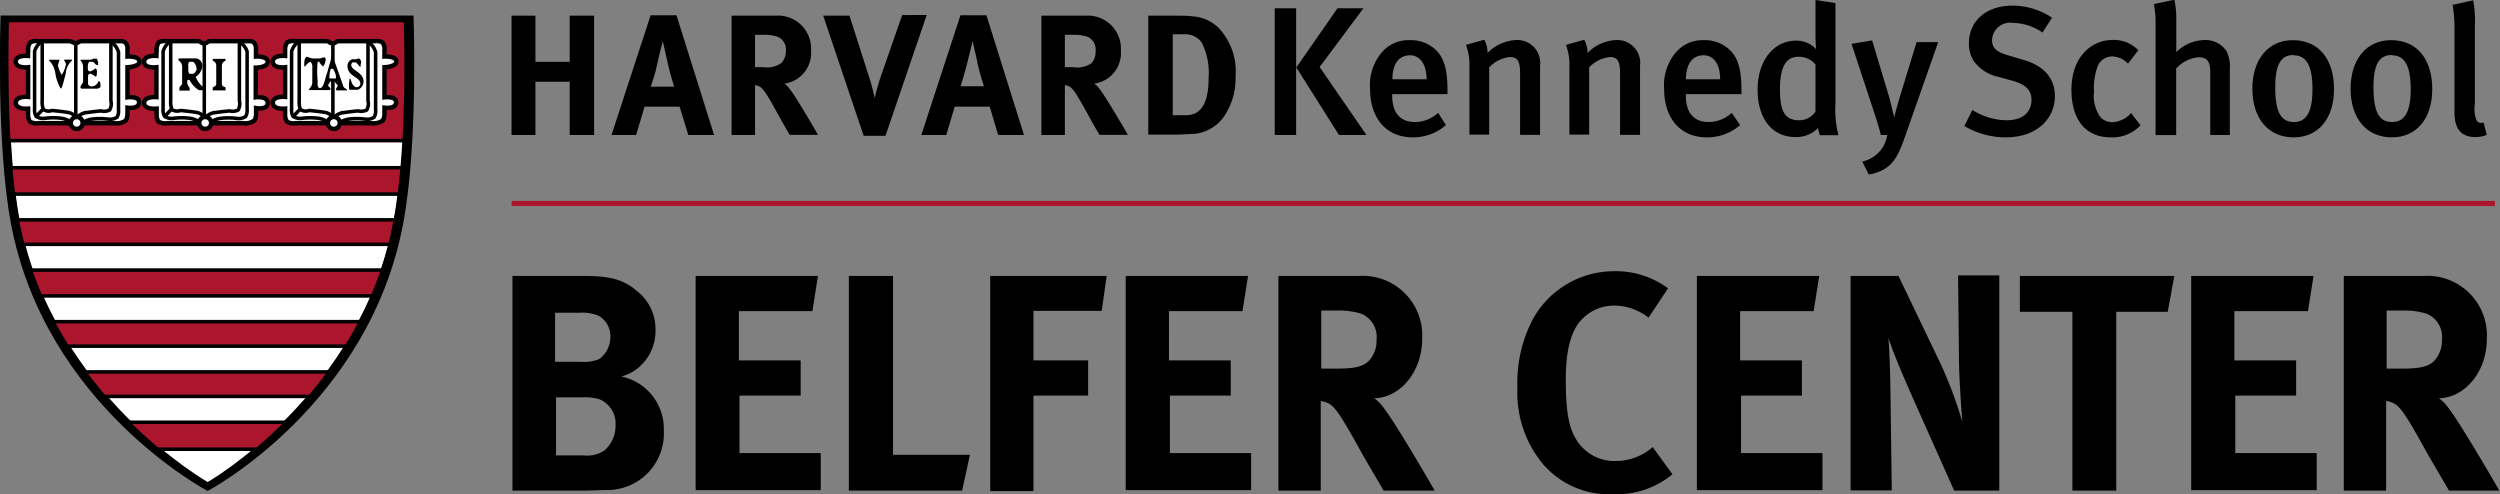 <svg xmlns="http://www.w3.org/2000/svg" viewBox="0 0 242.8 48.01">
  <rect x="0" y="0" width="242.8" height="48.01" fill="#808080" stroke="none"/>
  <title>logo-m</title>
  <g>
    <g>
      <g>
        <g>
          <path d="M55.33,13.11V7.94H52v5.17H49.68V1.52H52V6h3.33V1.52h2.37V13.11H55.33Z"/>
          <path d="M66.85,13.11L66,10.36h-3.4l-0.82,2.75H59.39l3.8-11.63H65.7l3.65,11.63h-2.5Zm-2-7C64.72,5.55,64.37,4,64.37,4S64,5.4,63.82,6.27s-0.37,1.38-.62,2.15h2.27S65.09,7.21,64.84,6.09Z"/>
          <path d="M76.7,13.11c-0.45-.77-0.63-1.08-1.08-1.9-1.15-2.09-1.5-2.65-1.92-2.84a1.13,1.13,0,0,0-.37-0.1v4.84H71.05V1.52h4.32a3.21,3.21,0,0,1,3.4,3.4,3,3,0,0,1-2.58,3.2,2.22,2.22,0,0,1,.48.48c0.67,0.83,2.78,4.5,2.78,4.5H76.7ZM75.48,3.55a4.22,4.22,0,0,0-1.32-.17H73.33V6.52h0.78a2.45,2.45,0,0,0,1.75-.38A1.58,1.58,0,0,0,76.32,5,1.35,1.35,0,0,0,75.48,3.55Z"/>
          <path d="M86,13.19H83.88L79.95,1.52H82.5l1.92,6c0.17,0.52.35,1.17,0.53,2a22.29,22.29,0,0,1,.67-2.32l2-5.74H90Z"/>
          <path d="M96.94,13.11l-0.82-2.75h-3.4l-0.82,2.75H89.48l3.8-11.63h2.52l3.65,11.63h-2.5Zm-2-7C94.81,5.55,94.46,4,94.46,4s-0.33,1.37-.55,2.23-0.37,1.38-.62,2.15h2.27S95.17,7.21,94.92,6.09Z"/>
          <path d="M106.79,13.11c-0.45-.77-0.63-1.08-1.08-1.9-1.15-2.09-1.5-2.65-1.92-2.84a1.14,1.14,0,0,0-.37-0.1v4.84h-2.28V1.52h4.32a3.21,3.21,0,0,1,3.4,3.4,3,3,0,0,1-2.58,3.2,2.22,2.22,0,0,1,.48.48c0.67,0.83,2.78,4.5,2.78,4.5h-2.75Zm-1.22-9.56a4.21,4.21,0,0,0-1.32-.17h-0.83V6.52h0.78A2.45,2.45,0,0,0,106,6.14,1.58,1.58,0,0,0,106.4,5,1.35,1.35,0,0,0,105.57,3.55Z"/>
          <path d="M118.83,11.38A4,4,0,0,1,116,13c-0.43,0-1,.07-1.66.07h-2.82V1.52h2.33c0.66,0,1.55,0,2,.07a3.93,3.93,0,0,1,2.53,1.15A6.12,6.12,0,0,1,120,7.36,6.63,6.63,0,0,1,118.83,11.38Zm-2-7.05a1.92,1.92,0,0,0-1.83-1H113.9v7.86h1.25c1.53,0,2.23-1.19,2.23-3.64A6.5,6.5,0,0,0,116.8,4.32Z"/>
          <path d="M123.8,13.11V0.8h2.08V13.11H123.8Zm6.24,0L125.9,6.55l4-5.75h2.52l-4.26,5.71,4.55,6.6H130Z"/>
          <path d="M135.21,9.14V9.29c0,1.25.46,2.56,2.22,2.56a3.32,3.32,0,0,0,2.24-.89l0.76,1.19a4.85,4.85,0,0,1-3.23,1.19c-2.54,0-4.14-1.83-4.14-4.71a4.92,4.92,0,0,1,1.12-3.52,3.42,3.42,0,0,1,2.76-1.21,3.47,3.47,0,0,1,2.47.92c0.78,0.71,1.17,1.81,1.17,3.91V9.14h-5.37Zm1.73-3.77c-1.1,0-1.71.87-1.71,2.33h3.32C138.55,6.24,137.91,5.37,136.94,5.37Z"/>
          <path d="M147.63,13.11v-6c0-1.23-.29-1.57-1-1.57a3.27,3.27,0,0,0-2,1v6.53h-1.92V6.49a5.35,5.35,0,0,0-.34-2.13l1.78-.5a2.65,2.65,0,0,1,.32,1.28,4.19,4.19,0,0,1,2.75-1.25,2.22,2.22,0,0,1,2.35,2.49v6.72h-1.94Z"/>
          <path d="M157.34,13.11v-6c0-1.23-.28-1.57-1-1.57a3.26,3.26,0,0,0-2,1v6.53h-1.92V6.49a5.34,5.34,0,0,0-.34-2.13l1.78-.5a2.63,2.63,0,0,1,.32,1.28,4.19,4.19,0,0,1,2.75-1.25,2.22,2.22,0,0,1,2.35,2.49v6.72h-1.94Z"/>
          <path d="M163.73,9.14V9.29c0,1.25.46,2.56,2.22,2.56a3.32,3.32,0,0,0,2.24-.89L169,12.15a4.85,4.85,0,0,1-3.24,1.19c-2.54,0-4.14-1.83-4.14-4.71a4.91,4.91,0,0,1,1.12-3.52,3.42,3.42,0,0,1,2.75-1.21,3.47,3.47,0,0,1,2.47.92c0.78,0.71,1.17,1.81,1.17,3.91V9.14h-5.37Zm1.72-3.77c-1.1,0-1.71.87-1.71,2.33h3.32C167.07,6.24,166.43,5.37,165.46,5.37Z"/>
          <path d="M176.74,13.11a2.28,2.28,0,0,1-.16-0.69,2.94,2.94,0,0,1-2.2.89c-2.29,0-3.68-1.8-3.68-4.61s1.56-4.75,3.73-4.75a2.54,2.54,0,0,1,1.94.82s-0.05-.69-0.05-1.48V0l1.94,0.3V10a10,10,0,0,0,.29,3.13h-1.79Zm-0.43-6.87a2.13,2.13,0,0,0-1.63-.73c-1.24,0-1.81,1-1.81,3.17,0,2,.39,3,1.87,3a1.87,1.87,0,0,0,1.58-.85V6.24Z"/>
          <path d="M185,13.31c-0.75,2.17-1.39,3.25-3.5,3.64l-0.64-1.26a3.1,3.1,0,0,0,2.43-2.58h-0.62c-0.25-1-.59-2-0.85-2.79l-2-6.06,2-.34,1.65,5.48c0.14,0.53.46,1.88,0.5,2,0-.07.34-1.35,0.68-2.44l1.49-4.87h2.1Z"/>
          <path d="M194.78,13.34a7.87,7.87,0,0,1-4-1.1l0.78-1.56a6.29,6.29,0,0,0,3.32,1c1.51,0,2.42-.73,2.42-2,0-.91-0.57-1.48-1.83-1.83l-1.32-.37A4,4,0,0,1,191.74,6a3.1,3.1,0,0,1-.52-1.8c0-2.17,1.71-3.65,4.18-3.65a6.83,6.83,0,0,1,3.89,1.17l-0.92,1.44a5.29,5.29,0,0,0-2.9-.94,1.75,1.75,0,0,0-2,1.67c0,0.77.42,1.16,1.64,1.51l1.46,0.43c1.78,0.52,3,1.65,3,3.5C199.58,11.44,197.92,13.34,194.78,13.34Z"/>
          <path d="M205,13.34c-2.45,0-3.82-1.72-3.82-4.62,0-3.27,2-4.84,4-4.84a3.27,3.27,0,0,1,2.49,1l-1,1.3a2.2,2.2,0,0,0-1.51-.7,1.53,1.53,0,0,0-1.42.91,6.07,6.07,0,0,0-.37,2.51,3.63,3.63,0,0,0,.6,2.45,1.58,1.58,0,0,0,1.19.52,2.59,2.59,0,0,0,1.81-.89l0.92,1.19A3.75,3.75,0,0,1,205,13.34Z"/>
          <path d="M214.66,13.11V7c0-1.12-.39-1.44-1.14-1.44a3.33,3.33,0,0,0-2.17,1.1v6.46h-2V2.4a9.48,9.48,0,0,0-.17-2l2-.43a9.68,9.68,0,0,1,.18,2.12V4.06c0,0.57,0,1,0,1a4,4,0,0,1,2.75-1.17A2.43,2.43,0,0,1,216.26,5a3.44,3.44,0,0,1,.3,1.76v6.35h-1.9Z"/>
          <path d="M222.75,13.34c-2.44,0-4-1.83-4-4.71s1.55-4.73,3.93-4.73c2.56,0,4,1.9,4,4.75S225.18,13.34,222.75,13.34Zm0-8c-1.24,0-1.78.94-1.78,3.13,0,2.61.66,3.38,1.83,3.38s1.79-.94,1.79-3.2C224.58,6.14,223.87,5.37,222.73,5.37Z"/>
          <path d="M232.29,13.34c-2.44,0-4-1.83-4-4.71s1.55-4.73,3.93-4.73c2.56,0,4,1.9,4,4.75S234.72,13.34,232.29,13.34Zm0-8c-1.24,0-1.78.94-1.78,3.13,0,2.61.66,3.38,1.83,3.38s1.79-.94,1.79-3.2C234.12,6.14,233.41,5.37,232.27,5.37Z"/>
          <path d="M240.38,13.31c-2,0-2-1.78-2-2.54V3.1a14.54,14.54,0,0,0-.18-2.63l2-.44a11,11,0,0,1,.16,2.47v7.63a2.79,2.79,0,0,0,.2,1.62,0.55,0.55,0,0,0,.64.14l0.32,1.21A3.05,3.05,0,0,1,240.38,13.31Z"/>
        </g>
        <line x1="49.69" y1="19.76" x2="242.3" y2="19.76" style="fill: none;stroke: #ac162c;stroke-width: 0.5px"/>
      </g>
      <g>
        <path d="M59,47.59c-0.66,0-1.53.06-2.67,0.06H49.77V26.8h7c2.55,0,3.87.39,5.13,1.5A4.66,4.66,0,0,1,63.66,32a4.61,4.61,0,0,1-1.41,3.48,4,4,0,0,1-1.92,1.08,5.19,5.19,0,0,1,4.14,5.25A5.49,5.49,0,0,1,59,47.59ZM58.08,30.64a4.21,4.21,0,0,0-1.74-.27H53.91v4.77H56.4a3.89,3.89,0,0,0,1.8-.27,2.66,2.66,0,0,0,1.08-2.13A2.26,2.26,0,0,0,58.08,30.64Zm0.12,8.13a4.91,4.91,0,0,0-1.62-.18H54v5.64H56.7a3,3,0,0,0,2-.48,3.15,3.15,0,0,0,1.08-2.43A2.54,2.54,0,0,0,58.2,38.77Z"/>
        <path d="M67.56,47.65V26.8H79.44L78.9,30.22H71.76V35h6v3.42H71.82V44h7.89v3.6H67.56Z"/>
        <path d="M93.44,47.65h-11V26.8h4.29V44.17h7.47Z"/>
        <path d="M107,30.19h-6.63V35h5.31v3.42h-5.31v9.27h-4.2V26.8h11.31Z"/>
        <path d="M109.33,47.65V26.8h11.88l-0.54,3.42h-7.14V35h6v3.42h-5.91V44h7.89v3.6H109.33Z"/>
        <path d="M134.38,47.65c-0.81-1.38-1.14-1.95-2-3.42-2.07-3.75-2.7-4.77-3.45-5.1a2.14,2.14,0,0,0-.66-0.18v8.7h-4.11V26.8H132a5.78,5.78,0,0,1,6.12,6.12c0,3.12-2.07,5.7-4.65,5.76a4,4,0,0,1,.87.87c1.2,1.5,5,8.1,5,8.1h-5Zm-2.19-17.19a7.57,7.57,0,0,0-2.37-.3h-1.5V35.8h1.41c1.8,0,2.58-.18,3.15-0.69a2.85,2.85,0,0,0,.81-2.1A2.44,2.44,0,0,0,132.18,30.46Z"/>
        <path d="M156.7,48a8.51,8.51,0,0,1-6.81-2.88,10.88,10.88,0,0,1-2.52-7.47,13.35,13.35,0,0,1,1.41-6.48,9,9,0,0,1,8-4.83A8.53,8.53,0,0,1,162,28l-1.89,2.85a5.49,5.49,0,0,0-3.33-1.17,4.32,4.32,0,0,0-3.54,1.8c-0.81,1.2-1.17,2.94-1.17,5.37,0,2.85.24,4.44,0.87,5.58a4.33,4.33,0,0,0,4,2.34,5.39,5.39,0,0,0,3.57-1.35l1.92,2.64A8.51,8.51,0,0,1,156.7,48Z"/>
        <path d="M164.8,47.65V26.8h11.88l-0.54,3.42H169V35h6v3.42h-5.91V44H177v3.6H164.8Z"/>
        <path d="M189.79,47.65l-3.57-8c-1.17-2.61-2.43-5.55-2.82-6.84,0.15,1.71.18,4.17,0.21,5.91l0.12,8.91h-4V26.8h4.65l4,8.34A40.19,40.19,0,0,1,190.59,41c-0.15-1.62-.3-4.29-0.33-5.73l-0.09-8.52h4V47.65h-4.38Z"/>
        <path d="M210.53,30.28h-5V47.65h-4.26V30.28h-5.1V26.8h15Z"/>
        <path d="M212.81,47.65V26.8h11.88l-0.54,3.42H217V35h6v3.42h-5.91V44H225v3.6H212.81Z"/>
        <path d="M237.85,47.65c-0.81-1.38-1.14-1.95-2-3.42-2.07-3.75-2.7-4.77-3.45-5.1a2.14,2.14,0,0,0-.66-0.18v8.7h-4.11V26.8h7.77a5.78,5.78,0,0,1,6.12,6.12c0,3.12-2.07,5.7-4.65,5.76a4,4,0,0,1,.87.87c1.2,1.5,5,8.1,5,8.1h-5Zm-2.19-17.19a7.58,7.58,0,0,0-2.37-.3h-1.5V35.8h1.41c1.8,0,2.58-.18,3.15-0.69a2.85,2.85,0,0,0,.81-2.1A2.44,2.44,0,0,0,235.66,30.46Z"/>
      </g>
    </g>
    <g>
      <path d="M20.18,47.69s-15.8-8.28-19.12-26c-1.46-7.78-1-20.18-1-20.18H40.16s0.47,12.4-1,20.18c-3.32,17.72-19,26-19,26" style="fill-rule: evenodd"/>
      <path d="M20.16,47.22S4.86,38.62,1.64,21.47c-1.41-7.53-1-19.54-1-19.54h38.8s0.46,12-1,19.54C35.33,38.62,20.16,47.22,20.16,47.22" style="fill: #fff;fill-rule: evenodd"/>
      <path d="M20.17,47.09S4.88,38.49,1.66,21.33C0.25,13.8.71,1.8,0.71,1.8h38.8s0.46,12-1,19.54C35.34,38.49,20.17,47.09,20.17,47.09" style="fill: #fff;fill-rule: evenodd"/>
      <path d="M20.17,47.09S4.88,38.49,1.66,21.33C0.25,13.8.71,1.8,0.71,1.8h38.8s0.46,12-1,19.54C35.34,38.49,20.17,47.09,20.17,47.09Z" style="fill: none;stroke: #000;stroke-miterlimit: 3.864;stroke-width: 0.468px"/>
      <polygon points="12.38 41.04 27.86 41.03 26.13 42.73 25 43.65 15.27 43.66 14.02 42.53 12.38 41.04" style="fill: #ac162c;fill-rule: evenodd"/>
      <polygon points="8.2 36.14 32.06 36.14 31.02 37.6 30.18 38.53 10.15 38.54 9.19 37.47 8.2 36.14" style="fill: #ac162c;fill-rule: evenodd"/>
      <polygon points="5.21 31.27 35.06 31.27 33.69 33.66 6.58 33.66 5.75 32.41 5.21 31.27" style="fill: #ac162c;fill-rule: evenodd"/>
      <polygon points="1.69 21.39 1.93 22.7 2.23 23.77 38.1 23.75 38.34 22.56 38.58 21.37 1.69 21.39" style="fill: #ac162c;fill-rule: evenodd"/>
      <polygon points="0.65 2 39.54 2 39.39 7.83 39.36 13.59 0.83 13.59 0.71 11.29 0.62 6.82 0.65 2" style="fill: #ac162c;fill-rule: evenodd"/>
      <polygon points="3 26.26 3.81 28.74 36.29 28.73 37.27 26.26 3 26.26" style="fill: #ac162c;fill-rule: evenodd"/>
      <polygon points="1.05 16.28 39.24 16.28 39.15 17.56 38.97 18.87 1.32 18.86 1.09 17.27 1.05 16.28" style="fill: #ac162c;fill-rule: evenodd"/>
      <path d="M20.16,47.22S4.86,38.62,1.64,21.47c-1.41-7.53-1-19.54-1-19.54h38.8s0.46,12-1,19.54C35.33,38.62,20.16,47.22,20.16,47.22Z" style="fill: none;stroke: #000;stroke-miterlimit: 3.864;stroke-width: 0.468px"/>
      <line x1="0.81" y1="13.66" x2="39.3" y2="13.66" style="fill: none;stroke: #000;stroke-miterlimit: 3.864;stroke-width: 0.344px"/>
      <line x1="1.17" y1="18.85" x2="38.95" y2="18.85" style="fill: none;stroke: #000;stroke-miterlimit: 3.864;stroke-width: 0.344px"/>
      <line x1="38.56" y1="21.35" x2="1.53" y2="21.35" style="fill: none;stroke: #000;stroke-miterlimit: 3.864;stroke-width: 0.344px"/>
      <line x1="2.12" y1="23.73" x2="37.98" y2="23.73" style="fill: none;stroke: #000;stroke-miterlimit: 3.864;stroke-width: 0.344px"/>
      <line x1="37.29" y1="26.23" x2="2.95" y2="26.23" style="fill: none;stroke: #000;stroke-miterlimit: 3.864;stroke-width: 0.344px"/>
      <line x1="3.79" y1="28.74" x2="36.31" y2="28.74" style="fill: none;stroke: #000;stroke-miterlimit: 3.864;stroke-width: 0.344px"/>
      <line x1="35.11" y1="31.24" x2="5.1" y2="31.24" style="fill: none;stroke: #000;stroke-miterlimit: 3.864;stroke-width: 0.344px"/>
      <line x1="6.53" y1="33.62" x2="33.69" y2="33.62" style="fill: none;stroke: #000;stroke-miterlimit: 3.864;stroke-width: 0.344px"/>
      <line x1="39.18" y1="16.29" x2="1.02" y2="16.29" style="fill: none;stroke: #000;stroke-miterlimit: 3.864;stroke-width: 0.344px"/>
      <line x1="32.04" y1="36.12" x2="8.14" y2="36.12" style="fill: none;stroke: #000;stroke-miterlimit: 3.864;stroke-width: 0.344px"/>
      <line x1="10.07" y1="38.5" x2="30.22" y2="38.5" style="fill: none;stroke: #000;stroke-miterlimit: 3.864;stroke-width: 0.344px"/>
      <line x1="27.9" y1="41.01" x2="12.37" y2="41.01" style="fill: none;stroke: #000;stroke-miterlimit: 3.864;stroke-width: 0.344px"/>
      <line x1="15.11" y1="43.63" x2="25.1" y2="43.63" style="fill: none;stroke: #000;stroke-miterlimit: 3.864;stroke-width: 0.344px"/>
      <line x1="10.68" y1="10.52" x2="11.33" y2="11.26" style="fill: none;stroke: #000;stroke-miterlimit: 3.864;stroke-width: 0.344px"/>
      <line x1="4.23" y1="10.53" x2="3.57" y2="11.24" style="fill: none;stroke: #fff;stroke-miterlimit: 3.864;stroke-width: 0.344px"/>
      <path d="M2.73,4.86a1.21,1.21,0,0,1,.21-0.75A1.22,1.22,0,0,1,3.68,4H6.75C7,4,7.06,4.18,7.34,4.18S7.67,4,7.94,4h3.69a0.73,0.73,0,0,1,.57.15,0.94,0.94,0,0,1,.18.66V5.49s1.13-.06,1.16.47-1.16.57-1.16,0.57V9.45s1.16-.15,1.13.51-1.13.5-1.13,0.5V11a1.41,1.41,0,0,1-.15.69,1.49,1.49,0,0,1-1.13.27H3.77a1.23,1.23,0,0,1-.86-0.15,1.22,1.22,0,0,1-.18-0.72V10.55s-1.19.12-1.19-.57,1.19-.57,1.19-0.57V6.53S1.57,6.68,1.53,6s1.19-.57,1.19-0.57V4.86Z" style="fill: #fff;fill-rule: evenodd"/>
      <path d="M2.73,4.86a1.21,1.21,0,0,1,.21-0.75A1.22,1.22,0,0,1,3.68,4H6.75C7,4,7.06,4.18,7.34,4.18S7.67,4,7.94,4h3.69a0.73,0.73,0,0,1,.57.15,0.94,0.94,0,0,1,.18.66V5.49s1.13-.06,1.16.47-1.16.57-1.16,0.57V9.45s1.16-.15,1.13.51-1.13.5-1.13,0.5V11a1.41,1.41,0,0,1-.15.69,1.49,1.49,0,0,1-1.13.27H3.77a1.23,1.23,0,0,1-.86-0.15,1.22,1.22,0,0,1-.18-0.72V10.55s-1.19.12-1.19-.57,1.19-.57,1.19-0.57V6.53S1.57,6.68,1.53,6s1.19-.57,1.19-0.57V4.86Z" style="fill: none;stroke: #000;stroke-miterlimit: 3.864;stroke-width: 0.432px"/>
      <line x1="7.36" y1="4.22" x2="7.36" y2="11.34" style="fill: none;stroke: #000;stroke-miterlimit: 3.864;stroke-width: 0.344px"/>
      <path d="M7.45,11.35a0.58,0.58,0,1,1-.58.58,0.58,0.58,0,0,1,.58-0.58" style="fill: #fff;fill-rule: evenodd"/>
      <circle cx="7.45" cy="11.94" r="0.58" style="fill: none;stroke: #000;stroke-miterlimit: 3.864;stroke-width: 0.432px"/>
      <line x1="4.19" y1="10.58" x2="3.53" y2="11.29" style="fill: none;stroke: #000;stroke-miterlimit: 3.864;stroke-width: 0.344px"/>
      <path d="M4.1,4V9.75a2,2,0,0,0,.12.89,0.92,0.92,0,0,0,.83.09s1,0.09,1.67.21a1.79,1.79,0,0,1,.66.39" style="fill: none;stroke: #000;stroke-miterlimit: 3.864;stroke-width: 0.344px"/>
      <path d="M4.1,4a1.72,1.72,0,0,0-.74,1v5.6a1.2,1.2,0,0,0,.15.71,1.24,1.24,0,0,0,.86.18,6.37,6.37,0,0,1,1.61,0,2.18,2.18,0,0,1,.86.33" style="fill: none;stroke: #000;stroke-miterlimit: 3.864;stroke-width: 0.344px"/>
      <path d="M10.77,4.07a1.71,1.71,0,0,1,.74,1v5.6a1.19,1.19,0,0,1-.15.72,1.25,1.25,0,0,1-.86.18,6.41,6.41,0,0,0-1.61,0,2.25,2.25,0,0,0-.86.33" style="fill: none;stroke: #000;stroke-miterlimit: 3.864;stroke-width: 0.344px"/>
      <path d="M10.77,4.07V9.79a1.22,1.22,0,0,1-.12.89,1.15,1.15,0,0,1-.83.09s-1,.09-1.67.21a1.76,1.76,0,0,0-.65.39" style="fill: none;stroke: #000;stroke-miterlimit: 3.864;stroke-width: 0.344px"/>
      <path d="M15.21,4.86a1.22,1.22,0,0,1,.21-0.75A1.22,1.22,0,0,1,16.16,4h3.07c0.25,0,.31.21,0.6,0.21S20.15,4,20.42,4h3.69a0.73,0.73,0,0,1,.57.15,1,1,0,0,1,.18.66V5.49S26,5.43,26,6s-1.16.57-1.16,0.57V9.45S26,9.3,26,10s-1.13.5-1.13,0.5V11a1.44,1.44,0,0,1-.15.69,1.49,1.49,0,0,1-1.13.27H16.25a1.23,1.23,0,0,1-.86-0.15,1.21,1.21,0,0,1-.18-0.72V10.55S14,10.67,14,10s1.19-.57,1.19-0.57V6.53S14,6.68,14,6s1.19-.57,1.19-0.57V4.86Z" style="fill: #fff;fill-rule: evenodd"/>
      <path d="M15.21,4.86a1.22,1.22,0,0,1,.21-0.75A1.22,1.22,0,0,1,16.16,4h3.07c0.25,0,.31.21,0.6,0.21S20.15,4,20.42,4h3.69a0.73,0.73,0,0,1,.57.15,1,1,0,0,1,.18.66V5.49S26,5.43,26,6s-1.16.57-1.16,0.57V9.45S26,9.3,26,10s-1.13.5-1.13,0.5V11a1.44,1.44,0,0,1-.15.69,1.49,1.49,0,0,1-1.13.27H16.25a1.23,1.23,0,0,1-.86-0.15,1.21,1.21,0,0,1-.18-0.72V10.55S14,10.67,14,10s1.19-.57,1.19-0.57V6.53S14,6.68,14,6s1.19-.57,1.19-0.57V4.86Z" style="fill: none;stroke: #000;stroke-miterlimit: 3.864;stroke-width: 0.432px"/>
      <line x1="19.84" y1="4.22" x2="19.84" y2="11.34" style="fill: none;stroke: #000;stroke-miterlimit: 3.864;stroke-width: 0.344px"/>
      <path d="M19.93,11.35a0.58,0.58,0,1,1-.58.58,0.58,0.58,0,0,1,.58-0.58" style="fill: #fff;fill-rule: evenodd"/>
      <circle cx="19.93" cy="11.94" r="0.58" style="fill: none;stroke: #000;stroke-miterlimit: 3.864;stroke-width: 0.432px"/>
      <line x1="16.67" y1="10.58" x2="16.02" y2="11.29" style="fill: none;stroke: #000;stroke-miterlimit: 3.864;stroke-width: 0.344px"/>
      <path d="M16.58,4V9.75a2,2,0,0,0,.12.89,0.92,0.92,0,0,0,.83.09s1,0.09,1.67.21a1.79,1.79,0,0,1,.66.39" style="fill: none;stroke: #000;stroke-miterlimit: 3.864;stroke-width: 0.344px"/>
      <path d="M16.58,4a1.72,1.72,0,0,0-.74,1v5.6a1.2,1.2,0,0,0,.15.71,1.24,1.24,0,0,0,.86.18,6.35,6.35,0,0,1,1.61,0,2.18,2.18,0,0,1,.86.33" style="fill: none;stroke: #000;stroke-miterlimit: 3.864;stroke-width: 0.344px"/>
      <path d="M23.25,4.07A1.71,1.71,0,0,1,24,5v5.6a1.19,1.19,0,0,1-.15.72,1.24,1.24,0,0,1-.86.18,6.4,6.4,0,0,0-1.61,0,2.26,2.26,0,0,0-.86.33" style="fill: none;stroke: #000;stroke-miterlimit: 3.864;stroke-width: 0.344px"/>
      <path d="M23.25,4.07V9.79a1.24,1.24,0,0,1-.12.89,1.15,1.15,0,0,1-.83.09s-1,.09-1.67.21a1.76,1.76,0,0,0-.66.39" style="fill: none;stroke: #000;stroke-miterlimit: 3.864;stroke-width: 0.344px"/>
      <path d="M27.69,4.86a1.22,1.22,0,0,1,.21-0.75A1.22,1.22,0,0,1,28.64,4h3.07c0.25,0,.31.21,0.6,0.21S32.63,4,32.9,4h3.69a0.73,0.73,0,0,1,.57.15,0.94,0.94,0,0,1,.18.66V5.49s1.13-.06,1.16.47-1.16.57-1.16,0.57V9.45s1.16-.15,1.13.51-1.13.5-1.13,0.5V11a1.43,1.43,0,0,1-.15.69,1.5,1.5,0,0,1-1.13.27H28.73a1.24,1.24,0,0,1-.86-0.15,1.22,1.22,0,0,1-.18-0.72V10.55s-1.19.12-1.19-.57,1.19-.57,1.19-0.57V6.53S26.53,6.68,26.5,6s1.19-.57,1.19-0.57V4.86Z" style="fill: #fff;fill-rule: evenodd"/>
      <path d="M27.69,4.86a1.22,1.22,0,0,1,.21-0.75A1.22,1.22,0,0,1,28.64,4h3.07c0.25,0,.31.21,0.6,0.21S32.63,4,32.9,4h3.69a0.73,0.73,0,0,1,.57.15,0.94,0.94,0,0,1,.18.66V5.49s1.13-.06,1.16.47-1.16.57-1.16,0.57V9.45s1.16-.15,1.13.51-1.13.5-1.13,0.5V11a1.43,1.43,0,0,1-.15.69,1.5,1.5,0,0,1-1.13.27H28.73a1.24,1.24,0,0,1-.86-0.15,1.22,1.22,0,0,1-.18-0.72V10.55s-1.19.12-1.19-.57,1.19-.57,1.19-0.57V6.53S26.53,6.68,26.5,6s1.19-.57,1.19-0.57V4.86Z" style="fill: none;stroke: #000;stroke-miterlimit: 3.864;stroke-width: 0.432px"/>
      <line x1="32.33" y1="4.22" x2="32.33" y2="11.34" style="fill: none;stroke: #000;stroke-miterlimit: 3.864;stroke-width: 0.344px"/>
      <path d="M32.42,11.35a0.58,0.58,0,1,1-.58.58,0.58,0.58,0,0,1,.58-0.58" style="fill: #fff;fill-rule: evenodd"/>
      <circle cx="32.42" cy="11.94" r="0.58" style="fill: none;stroke: #000;stroke-miterlimit: 3.864;stroke-width: 0.432px"/>
      <line x1="29.16" y1="10.58" x2="28.5" y2="11.29" style="fill: none;stroke: #000;stroke-miterlimit: 3.864;stroke-width: 0.344px"/>
      <path d="M29.06,4V9.75a2,2,0,0,0,.12.89,0.92,0.92,0,0,0,.84.09s1,0.09,1.67.21a1.8,1.8,0,0,1,.65.39" style="fill: none;stroke: #000;stroke-miterlimit: 3.864;stroke-width: 0.344px"/>
      <path d="M29.06,4a1.72,1.72,0,0,0-.74,1v5.6a1.2,1.2,0,0,0,.15.71,1.24,1.24,0,0,0,.86.18,6.35,6.35,0,0,1,1.61,0,2.18,2.18,0,0,1,.86.33" style="fill: none;stroke: #000;stroke-miterlimit: 3.864;stroke-width: 0.344px"/>
      <path d="M35.74,4.07a1.71,1.71,0,0,1,.74,1v5.6a1.21,1.21,0,0,1-.15.72,1.24,1.24,0,0,1-.86.18,6.41,6.41,0,0,0-1.61,0,2.24,2.24,0,0,0-.86.33" style="fill: none;stroke: #000;stroke-miterlimit: 3.864;stroke-width: 0.344px"/>
      <path d="M35.74,4.07V9.79a1.23,1.23,0,0,1-.12.89,1.15,1.15,0,0,1-.83.09s-1,.09-1.67.21a1.76,1.76,0,0,0-.66.39" style="fill: none;stroke: #000;stroke-miterlimit: 3.864;stroke-width: 0.344px"/>
      <path d="M7,5.8V5.88a1.78,1.78,0,0,0-.61,1.24C6.07,8.37,6,8.6,5.89,8.6a4.32,4.32,0,0,1-.52-1.51,2.18,2.18,0,0,0-.61-1.22,0.1,0.1,0,0,0,0-.07h1a0.08,0.08,0,0,1,0,.1,3.29,3.29,0,0,0-.13.44A2.58,2.58,0,0,0,6,7.27a2.83,2.83,0,0,0,.41-1.05,0.79,0.79,0,0,0-.18-0.34V5.8A6.87,6.87,0,0,1,7,5.8" style="fill-rule: evenodd"/>
      <path d="M9.07,5.7H9.43c0,0.13.1,0.27,0.1,0.34V6.31c-0.13,0-.1,0-0.1,0C9.24,6.31,9.15,6,9,6H8.66a0.78,0.78,0,0,0-.13.46V6.71a0.21,0.21,0,0,0,.25.22,1.68,1.68,0,0,0,.51-0.3,0.49,0.49,0,0,1,.12.44c0,0.14,0,.37-0.15.37a1.35,1.35,0,0,0-.51-0.29,0.26,0.26,0,0,0-.2.22V8.07a0.3,0.3,0,0,0,.33.32A0.69,0.69,0,0,0,9.55,7.9H9.68a1.15,1.15,0,0,1,.08.29V8.46a0.7,0.7,0,0,1-.3.15H7.9S7.82,8.53,7.8,8.46A2.07,2.07,0,0,1,8.07,8V6.48a1,1,0,0,0-.25-0.61V5.8h1a0.81,0.81,0,0,0,.23-0.1" style="fill-rule: evenodd"/>
      <path d="M20.66,5.72H21.9V5.91a0.51,0.51,0,0,0-.35.4v1.8c0,0.4.36,0.26,0.36,0.44V8.78H20.66V8.54c0-.17.34-0.06,0.34-0.43V6.31a0.48,0.48,0,0,0-.34-0.41V5.72" style="fill-rule: evenodd"/>
      <path d="M34.87,5.67a0.46,0.46,0,0,1,.19.5,0.3,0.3,0,0,0,0,.28H34.9a2.12,2.12,0,0,0-.33-0.39H34.23c-0.13.21-.11,0.07-0.11,0.28,0,0.49,1.19.68,1.19,1.58a0.88,0.88,0,0,1-.56.8H33.93a2.53,2.53,0,0,1,0-.91c0-.09,0-0.17.08-0.17s0.15,0.83.66,0.83A0.37,0.37,0,0,0,35,8.14c0-.69-1.25-0.69-1.25-1.72a0.66,0.66,0,0,1,.47-0.67h0.39a2.14,2.14,0,0,1,.25-0.08" style="fill-rule: evenodd"/>
      <path d="M19.75,8.39H19.64A2.92,2.92,0,0,1,19,7.47a1.45,1.45,0,0,0,.66-1.06,0.74,0.74,0,0,0-.57-0.74H17.35a0.34,0.34,0,0,0,0,.21,0.72,0.72,0,0,1,.34.54v1.7c0,0.1-.27.31-0.27,0.44a0.8,0.8,0,0,1,0,.24h1a1.59,1.59,0,0,0,0-.23c0-.09-0.17-0.21-0.21-0.41a0.86,0.86,0,0,1,0-.4H18.4a2.63,2.63,0,0,0,.92,1h0.41a1.42,1.42,0,0,0,0-.4" style="fill-rule: evenodd"/>
      <path d="M33.37,8.45a2.45,2.45,0,0,0,.33.25V8.78h-1a0.36,0.36,0,0,1-.08-0.14l0.2-.33a4,4,0,0,1-.34-0.4,1.69,1.69,0,0,0-.38,0,1.34,1.34,0,0,0-.21.33c-0.06.1,0,.11,0.22,0.33a0.62,0.62,0,0,1-.07.18c-0.37,0-.81,0-0.93,0H30V8.67a1.06,1.06,0,0,0,.33-0.61V6.59A0.74,0.74,0,0,0,30.16,6a1,1,0,0,0-.5.44H29.55V6.2c0-.06,0-0.69.28-0.69a2.2,2.2,0,0,0,.56.17H31.1a1.49,1.49,0,0,1,.36-0.11c0.12,0,.17.09,0.17,0.22a1.31,1.31,0,0,1-.25.67A1.56,1.56,0,0,1,31,6H30.85a9.55,9.55,0,0,0,0,1.85,3.44,3.44,0,0,0,0,.39,0.34,0.34,0,0,0,.2.33c0.41,0,.52-1,0.72-1.49,0,0,.4-1.44.51-1.74Z" style="fill-rule: evenodd"/>
      <path d="M18.38,6h0.38a0.9,0.9,0,0,1,.33.65,0.58,0.58,0,0,1,0,.13,0.89,0.89,0,0,1-.31.39H18.4a0.63,0.63,0,0,1-.11-0.27c0-.38,0-0.37,0-0.49A0.47,0.47,0,0,1,18.38,6" style="fill: #fff;fill-rule: evenodd"/>
      <path d="M32.34,6.68a1.73,1.73,0,0,1,.29.75,0.58,0.58,0,0,0,0,.19H32a2.84,2.84,0,0,1,.12-0.93h0.17Z" style="fill: #fff;fill-rule: evenodd"/>
    </g>
  </g>
</svg>
